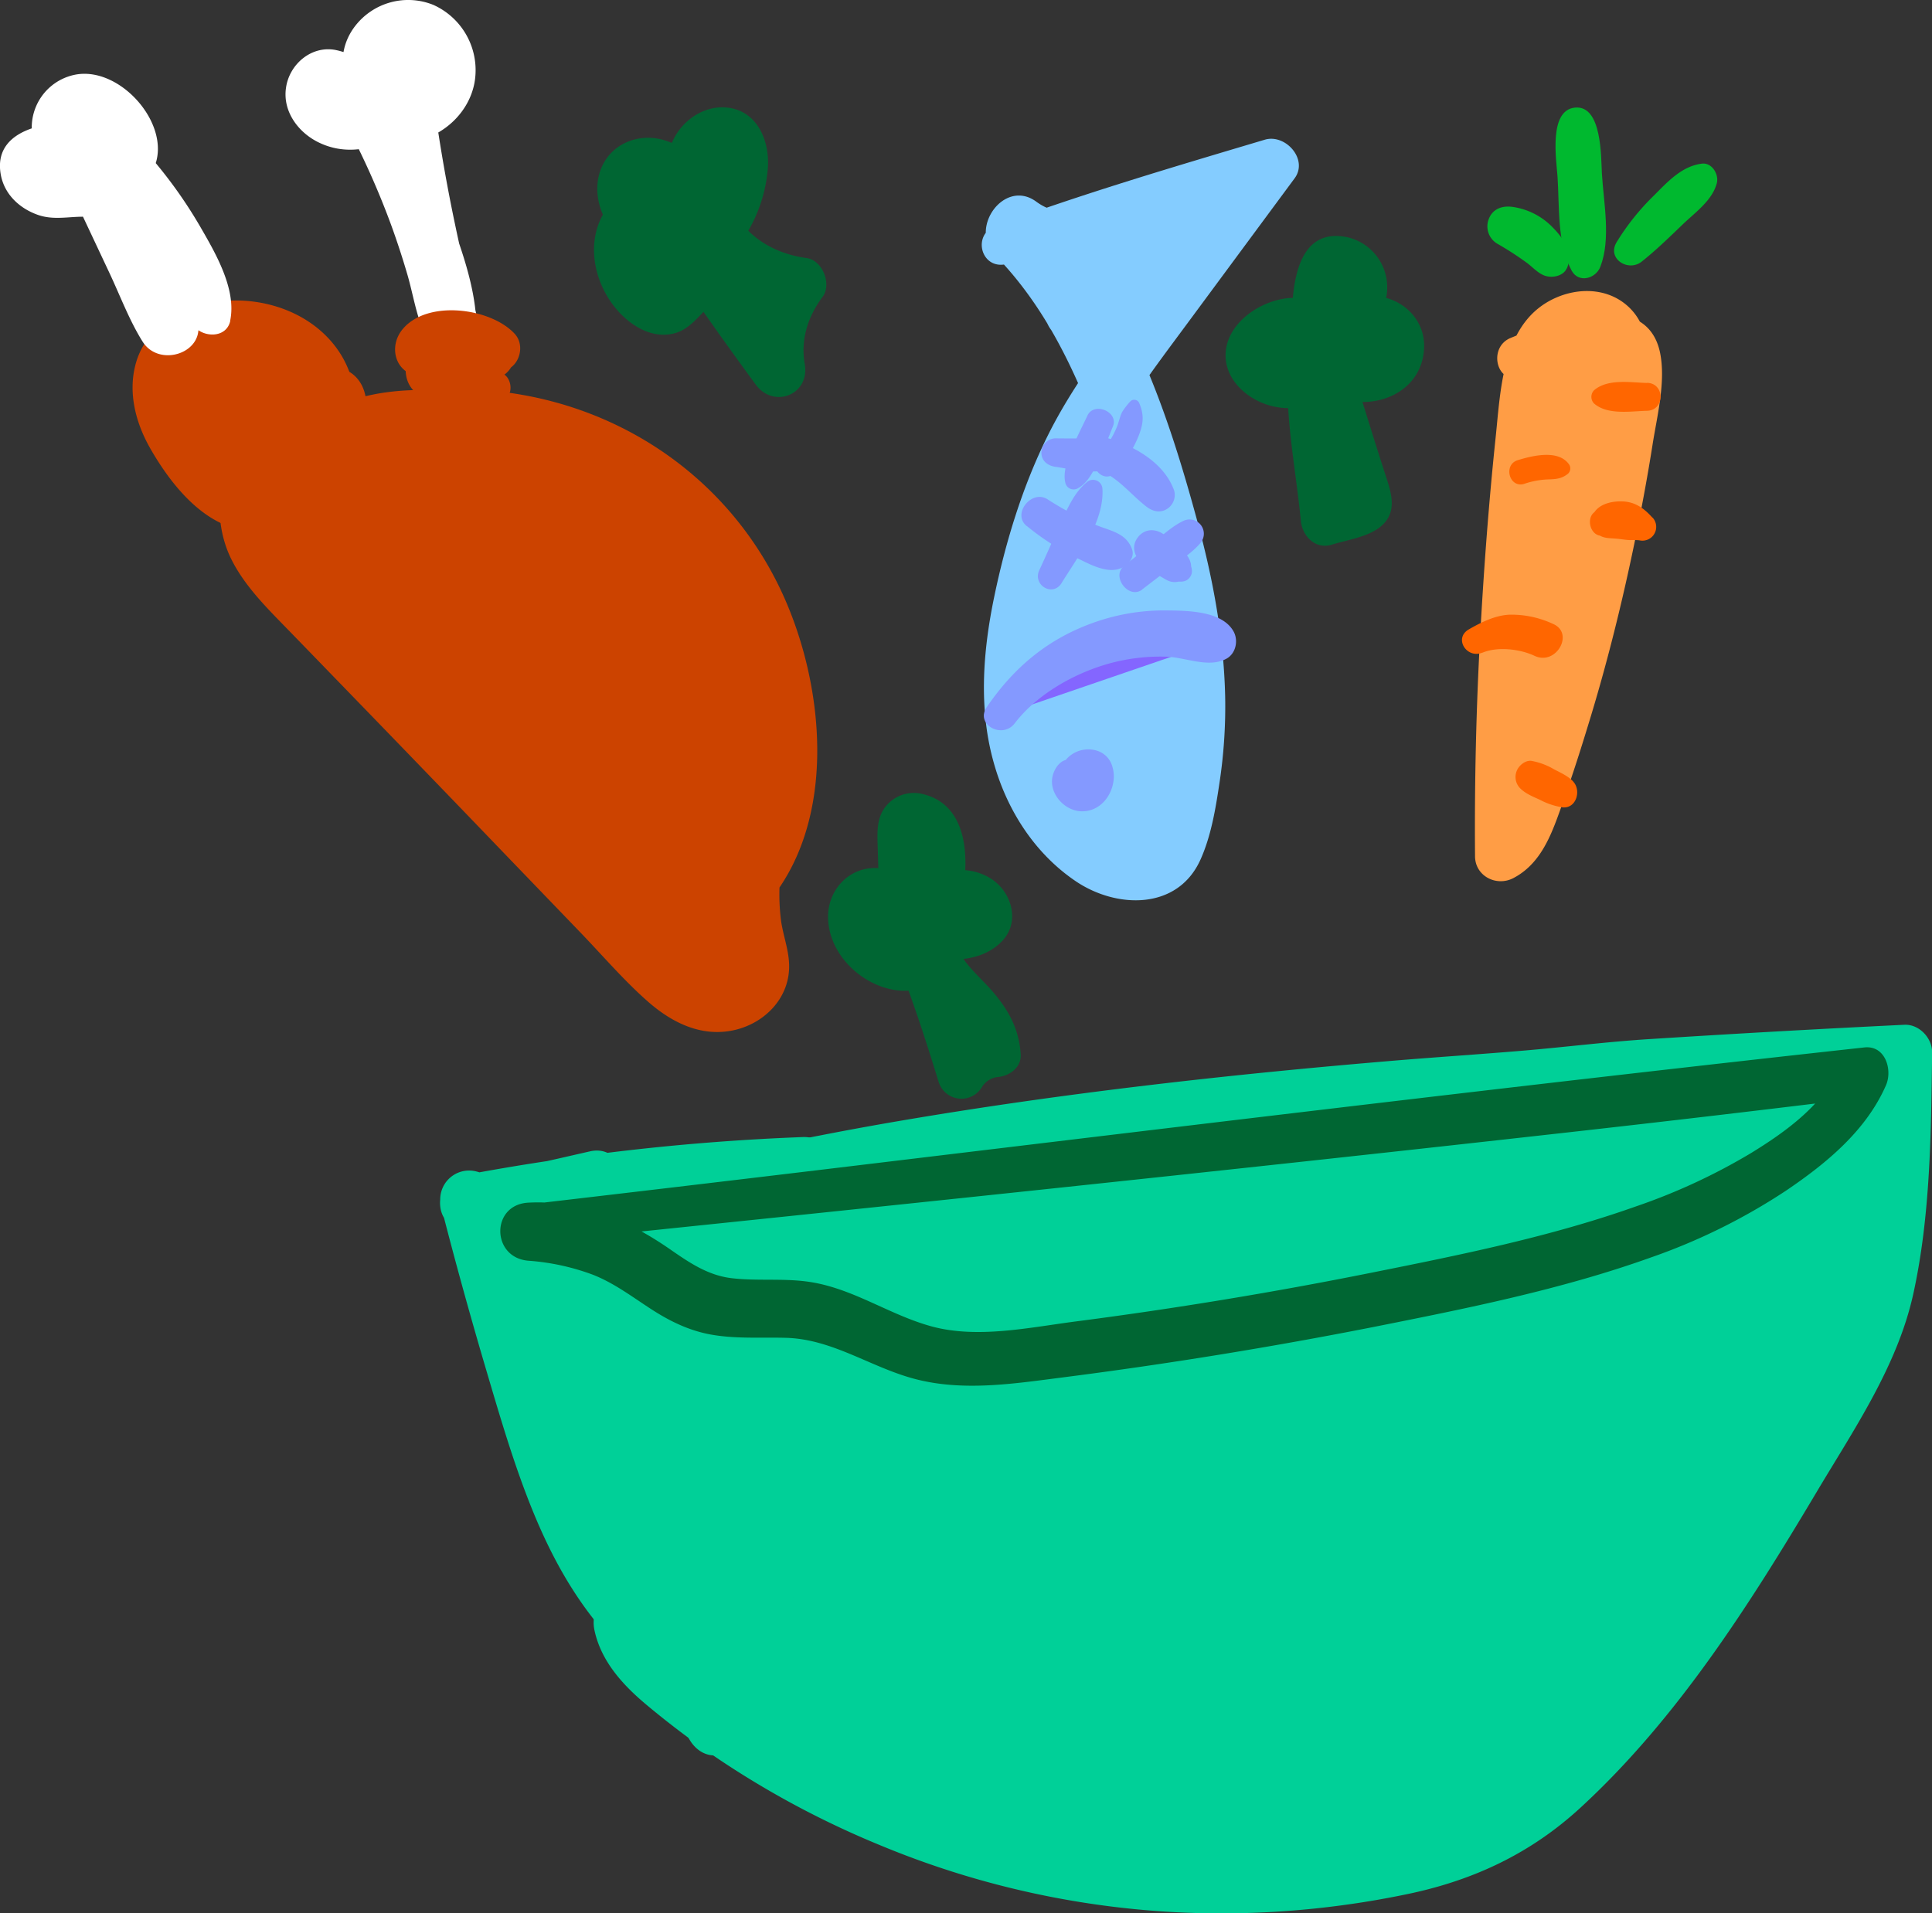 <svg xmlns="http://www.w3.org/2000/svg" viewBox="0 0 583.15 577.66"><rect x="0" y="0" width="583.15" height="577.66" fill="#333333" stroke="none"/><defs><style>.cls-1{fill:#00d098;}.cls-2{fill:#ff9d45;}.cls-3{fill:#00b92f;}.cls-4{fill:#f60;}.cls-5{fill:#cc4300;}.cls-6{fill:#fcf;}.cls-7{fill:#fff;}.cls-8{fill:#84ccff;}.cls-9{fill:#8466ff;}.cls-10{fill:#8499ff;}.cls-11{fill:#063;}</style></defs><g id="Layer_2" data-name="Layer 2"><path class="cls-1" d="M827.67,514.64c126.58-29.33,257.11-36.37,386.87-43.31q-.15,21.75-1.67,43.45c-.9,12.85-2.19,25.83-6.47,38-3.34,9.48-8.42,18.23-13.47,26.91-21.35,36.64-43.13,73.52-72.28,104.32-8.58,9.06-17.91,17.66-28.94,23.5-10,5.32-21.17,8.2-32.33,10.31C983.3,732.21,901.24,711,841.72,661.42c-5.91-4.92-12-10.7-13.22-18.28" transform="translate(-639.79 -153.53)"/><path class="cls-1" d="M829,519.39c49.28-10.62,99.41-18,149.5-23.48q37.57-4.12,75.26-7.19,18.87-1.52,37.75-2.78c12.59-.83,25.19-.69,37.78-1.45,28.42-1.71,56.86-3.1,85.28-4.76l-8.4-8.4c-.07,20-.1,40.69-3.06,60.55a93,93,0,0,1-7.8,26.58c-4,8.28-8.8,16.15-13.43,24.08-18.77,32.07-38.17,64.18-63.31,91.75-12,13.14-25,25.09-42.23,30.69-16.18,5.26-33.56,7.37-50.51,8.12-33.17,1.47-66.82-3.84-98.22-14.53a255,255,0,0,1-50.19-23.5,245.34,245.34,0,0,1-22.57-15.4c-6.45-5-15.23-10.64-17-19.1-2.57-12.15-21.21-7-18.63,5.14,2,9.39,8.57,16.55,15.72,22.53a268.4,268.4,0,0,0,21.93,16.5,274.43,274.43,0,0,0,48.31,25.77,268.33,268.33,0,0,0,105.36,20.68,275.76,275.76,0,0,0,54.65-5.94c19.66-4.18,36.72-12.25,51.57-25.89,29.28-26.91,51.23-61.56,71.42-95.48,11.19-18.8,24.28-37.9,29.08-59.56,5.23-23.63,5.4-48.89,5.72-73,.06-4.38-3.9-8.62-8.4-8.4q-38.3,1.86-76.55,4.3c-12.66.78-25.17,2.37-37.79,3.45-12.9,1.1-25.83,1.94-38.73,3-50.5,4.21-100.92,9.84-150.88,18.39-28.33,4.85-56.34,10.93-84.23,17.8-6.18,1.53-3.55,10.83,2.61,9.5Z" transform="translate(-639.79 -153.53)"/><path class="cls-1" d="M842.71,507.56c-.24-.65,1.19-.48,1.07.2s-.95.93-1.63,1q-24,4.08-48.25,6.63l5.69,45.31c1,8.17,2.07,16.42,4.88,24.16,3.28,9,8.84,17,14.34,24.93q15.06,21.58,30.11,43.19a67.94,67.94,0,0,1-26.45-43.85l3.07,2.17" transform="translate(-639.79 -153.53)"/><path class="cls-1" d="M844,509.83l.29-.23h-2.84l.46.31-1.52-2.65,0,.5,1.65-2.87c-.5.22-3.71-.52-4.76-.5-1.92,0-3.86.35-5.77.52-4.19.38-8.36.92-12.53,1.4-8.37,1-16.76,1.73-25.15,2.56-3.19.32-7,2.76-6.55,6.56q2.4,20.19,4.8,40.38c1.47,12.26,2.62,24.53,7.6,36,4.92,11.28,12.58,21.21,19.52,31.29q11.63,16.84,23.23,33.7l10.17-10.18a58.06,58.06,0,0,1-15-17.44,56.64,56.64,0,0,1-4.57-10.1c-1.31-3.87-1.63-8.19-3.2-11.91l-7.38,9.68,1.54,0c4,.1,7.92-4.35,6.37-8.36l-.53-1.36c-3.11-8-14.38-6.88-15,2-.69,9.29,5.2,20.71,10,28.37a80.66,80.66,0,0,0,20.37,21.9c5.91,4.43,14.34-4.27,10.17-10.18l-21.93-31.08c-6.92-9.81-14.6-19.47-20-30.23-5.17-10.26-6.25-21.89-7.72-33.12q-2.59-19.71-5.21-39.4L793.9,522c10.24-1.16,20.43-2.7,30.59-4.4,5.74-1,20.9-1.7,22.49-8.94a3.67,3.67,0,0,0-4.82-4.18,2.89,2.89,0,0,0-2.06,2.71v.39c-.05,1.81,2.34,3.51,3.95,2.27Z" transform="translate(-639.79 -153.53)"/><path class="cls-1" d="M956.46,509.91c-3.47-5.27-11-5.37-17.33-4.89L795.27,516,820,508.84l-16.67,3.63,78.76-7.57a661.73,661.73,0,0,0-101.19,11.79A322.53,322.53,0,0,1,814,604.77c-19.62-23-11.42-59.88-27.84-85.27-1.19-1.85-2.77-3.77-5-4q8.53,33.24,18.75,66c6.08,19.49,12.84,39.3,25.57,55.25,10.12,12.68,24,22.93,30,38" transform="translate(-639.79 -153.53)"/><path class="cls-1" d="M960.19,507.74c-6.21-10.94-20.31-9-30.91-8.62-14.79.51-29.57,1.39-44.34,2.33q-44.85,2.87-89.67,6.4l2.16,16q12.36-3.61,24.71-7.3c9.89-2.95,5.79-17.69-4.25-15.42-5.54,1.25-11.08,2.55-16.64,3.75-8.54,1.84-6.83,16.31,2.1,15.47L882.11,513c10.19-1,10.57-16.58,0-16.18a694,694,0,0,0-103.44,11.73c-5.55,1.06-7.46,8-5,12.41a324.45,324.45,0,0,1,32.13,86.1l14.32-8.34c-10.37-12.57-11.63-30.54-14.17-46-1.34-8.12-2.87-16.28-5.74-24-3-8.16-7.34-19.16-16.66-21.52a8.72,8.72,0,0,0-10.61,10.62Q779.13,542,786.21,566c4.34,14.66,8.59,29.47,14.37,43.64,5.47,13.44,12.27,25.93,21.85,36.91,8.43,9.69,19.59,18.41,24.66,30.55,1.81,4.35,5.77,7.45,10.72,6.09,4.1-1.12,7.92-6.35,6.09-10.72-5.46-13.07-14.78-22.79-24.37-33A111.51,111.51,0,0,1,817.31,605c-5.72-13.84-9.87-28.36-14.14-42.69q-7.27-24.42-13.63-49.12l-10.62,10.61c-.49-.12-.5-.67-.18,0a28.08,28.08,0,0,0,1.49,2.45,51.69,51.69,0,0,1,2.58,5.09,73.34,73.34,0,0,1,3.49,10.85c2,7.83,3.13,15.84,4.43,23.8,2.64,16.24,6.53,31.85,17.23,44.79,5.85,7.07,16-.69,14.33-8.34a332.65,332.65,0,0,0-34.08-90.07l-5.05,12.41a654.45,654.45,0,0,1,99-11.84V496.81l-78.76,7.79,2.09,15.47c5.56-1.22,11.14-2.35,16.7-3.52l-4.25-15.42q-12.4,3.48-24.79,7c-8.54,2.45-7.27,16.69,2.17,16q41.4-3,82.77-6.67c13.47-1.2,26.94-2.42,40.4-3.8,6.91-.71,13.79-1.66,20.69-2.4,4.51-.49,10.72-1.84,14.28,1.69s9.21-.94,6.78-5.22Z" transform="translate(-639.79 -153.53)"/></g><g id="Layer_3" data-name="Layer 3"><path class="cls-2" d="M1097.39,261.39a91.61,91.61,0,0,1,26.78-6.41c2.14-.18,4.42-.26,6.31.76,4.23,2.26,4.21,8.24,3.55,13A658.17,658.17,0,0,1,1102.53,398c-2,5.54-4.49,11.59-9.84,14A1072.54,1072.54,0,0,1,1100,275.67c.89-7.53,2.06-15.52,7-21.25s15.06-7.61,19.86-1.76c3.65,4.45,2.75,11,1.5,16.58a330.9,330.9,0,0,1-14.21,47.14,194.74,194.74,0,0,0,.82-55.5c-15,21.36-6.49,50.71-11,76.41q2.44-31.2,6.8-62.21l-13.25,99.23,20.08-85.67-6.65,57.68c-.28,2.36-3.46,5.17-4.11,2.88" transform="translate(-639.79 -153.53)"/><path class="cls-2" d="M1099,267.22a84.39,84.39,0,0,1,23.34-5.44c.64,0,4.21-.61,4.85-.08.08.07,0,1.32.12,1.6.76,2.82-.79,7.38-1.25,10.1-2.74,15.94-5.65,31.84-9.29,47.6-3.57,15.47-7.76,30.77-12.31,46q-3.54,11.85-7.53,23.57c-1.71,5-3,12.16-8.12,14.82l11.56,6.64a1031.62,1031.62,0,0,1,6.07-125.51c.87-7.84.87-17.36,4.72-24.47,1.72-3.18,9.46-8.78,10.5-2.26.57,3.54-.91,7.71-1.72,11.08q-1.79,7.37-3.89,14.65c-2.81,9.7-6.2,19.22-8.93,28.94l14.1,3.89a240,240,0,0,0,.67-57.44c-.7-6.91-8.76-9.23-12.85-3.48-16.33,23-8,52-12.18,77.93l14.47,2c.17-5.26-.47-10.32,0-15.59q.62-7.31,1.34-14.6c1-10.18,2-20.37,3.73-30.48l-11.22-3.09c-5.27,32.91-9.86,65.9-14.42,98.91-.53,3.79.92,7.5,4.91,8.65,3.48,1,7.87-1.21,8.65-4.91,6.06-28.71,13-57.2,19.82-85.75l-13.27-1.79-3.53,29.8-1.7,14.42-.91,7.69-.46,3.85a11.1,11.1,0,0,1,4.85-1.2l4.15,3.18-.42-.68c-4.67-7.6-16.67-.64-12,7,3.43,5.58,10.13,5.2,14.18.52,4.23-4.88,3.57-13.34,4.25-19.4l5.09-45.18c.85-7.59-11.57-9.13-13.27-1.8-6.61,28.58-13,57.2-20.35,85.6l13.81,1.87c4.26-33.05,8.48-66.09,12-99.23.8-7.45-10.8-7.36-11.63,0-1.17,10.37-2.67,20.69-3.9,31.05-.62,5.19-1.2,10.37-1.73,15.57s-2.06,10.32-2.72,15.59c-1,8.17,13.07,10.13,14.47,2,2.25-13.1,1.78-26.19,1.84-39.41,0-12.46,1.16-24.75,8-35.48l-12.59-1.65c2.55,17.26,1.64,34.58-1.23,51.72-.61,3.64.65,7.12,4.23,8.63,3.14,1.32,7.53.29,9.14-3A186.09,186.09,0,0,0,1136.74,267c1.15-7.78.27-16.14-6.14-21.49-6-5-14.33-5.12-21.21-2.08-16.1,7.12-16.57,27.05-18.15,42.08-2.07,19.69-3.55,39.44-4.64,59.2q-1.86,33.62-1.59,67.3c0,6,6.43,9.3,11.56,6.63,7.34-3.82,10.71-11.16,13.42-18.58,3.27-8.93,6.23-18,9-27.09,5.82-18.79,10.55-37.93,14.49-57.19,1.92-9.33,3.65-18.7,5.13-28.11,1.36-8.62,4-18.85,2.27-27.56-4.13-20.3-32.72-9.67-45.15-4.54-7,2.9-4.17,14.44,3.22,11.66Z" transform="translate(-639.79 -153.53)"/><path class="cls-3" d="M1118.26,232.84l-2.77-44.29" transform="translate(-639.79 -153.53)"/><path class="cls-3" d="M1122.82,234.1c3.28-8.44,1-19.36.48-28.22-.28-4.94.06-20.69-8.15-19.86-8,.81-5.58,15.83-5.24,20.83.61,9.1-.18,20.19,4.26,28.38,2.11,3.9,7.28,2.42,8.65-1.13Z" transform="translate(-639.79 -153.53)"/><path class="cls-3" d="M1131.91,229.1a209,209,0,0,1,21.55-21.47" transform="translate(-639.79 -153.53)"/><path class="cls-3" d="M1135.32,232.51c4.45-3.54,8.37-7.39,12.47-11.32,3.72-3.56,8.81-7.14,10.19-12.32.71-2.63-1.41-6.32-4.52-5.93-6,.75-10.28,5.43-14.38,9.55a72.39,72.39,0,0,0-11.34,14.17c-3,5,3.53,9.09,7.58,5.85Z" transform="translate(-639.79 -153.53)"/><path class="cls-3" d="M1109.58,233.84a27.29,27.29,0,0,0-15.71-12.28" transform="translate(-639.79 -153.53)"/><path class="cls-3" d="M1112.69,234.63c2.17-4.76-1-9.16-4.32-12.53a20.88,20.88,0,0,0-12-6.1c-3-.44-5.94.49-7.16,3.52a6.08,6.08,0,0,0,2.49,7.57,93.9,93.9,0,0,1,9.14,5.93c1.72,1.32,3.42,3.25,5.58,3.85s5.24-.07,6.23-2.24Z" transform="translate(-639.79 -153.53)"/><path class="cls-4" d="M1085.19,347.07a22.82,22.82,0,0,1,21.77.28" transform="translate(-639.79 -153.53)"/><path class="cls-4" d="M1087.25,350.59c4.5-1.92,11.35-1.13,15.72.94,6.51,3.09,12.11-6.8,5.62-9.62a29.7,29.7,0,0,0-13.15-2.8c-4.31.17-8.62,2.31-12.31,4.44-4.67,2.7-.57,9,4.12,7Z" transform="translate(-639.79 -153.53)"/><path class="cls-4" d="M1135.61,312.7a14.54,14.54,0,0,0-12.54-1.21" transform="translate(-639.79 -153.53)"/><path class="cls-4" d="M1138.53,309.79c-2.46-2.77-5.17-4.74-9-4.88-3.65-.14-8.16,1-9.23,4.89l1.16-2-.54.45c-2.3,1.9-1.18,6.57,1.85,7l.7.11-2-1.17c1.75,2.08,4.14,1.74,6.54,2,1.31.14,2.61.37,3.93.41a17.47,17.47,0,0,1,2.63.05,4.16,4.16,0,0,0,4-6.89Z" transform="translate(-639.79 -153.53)"/><path class="cls-4" d="M1098.92,296a27.31,27.31,0,0,1,12.69-1.07" transform="translate(-639.79 -153.53)"/><path class="cls-4" d="M1099.9,299.59a25.23,25.23,0,0,1,7.14-1.32c2.35-.06,4.24-.2,6.1-1.79a2.18,2.18,0,0,0,.33-2.62c-3.15-4.72-11-2.79-15.54-1.41s-2.57,8.62,2,7.14Z" transform="translate(-639.79 -153.53)"/><path class="cls-4" d="M1136.94,273.37H1123" transform="translate(-639.79 -153.53)"/><path class="cls-4" d="M1136.94,269.15c-5-.13-11.88-1.35-16,2.2a2.87,2.87,0,0,0,0,4c4.07,3.54,11,2.33,16,2.2,5.42-.15,5.43-8.3,0-8.44Z" transform="translate(-639.79 -153.53)"/><path class="cls-4" d="M1111.45,392.71l-10.16-5" transform="translate(-639.79 -153.53)"/><path class="cls-4" d="M1114.66,389.49c-1.52-1.64-3.76-2.64-5.73-3.66a20.65,20.65,0,0,0-6.92-2.59c-1.83-.23-3.77,1.41-4.4,3a4.84,4.84,0,0,0,1,5.26c1.62,1.64,3.85,2.52,5.93,3.47a21.68,21.68,0,0,0,6.91,2.31c4.16.4,5.67-5.11,3.21-7.76Z" transform="translate(-639.79 -153.53)"/></g><g id="Layer_4" data-name="Layer 4"><path class="cls-5" d="M861.34,425.24c9.13-8.24,13.65-20.52,15.53-32.68,5.44-35.27-10.35-73-39.28-93.87s-69.71-24-101.47-7.71c8.8-8.62,22.25-10.28,34.56-9.81,24.7.93,49.49,8.84,68.59,24.52s32,39.5,32.06,64.21c.09,23-10.36,46-4.81,68.33.7,2.82,1.66,5.71,1.16,8.58-1.1,6.2-8.87,9.26-15,7.66s-10.78-6.34-15.14-10.89L730.83,332.24c-6-6.23-12.19-12.9-14.05-21.32S719.42,292,728,290.74" transform="translate(-639.79 -153.53)"/><path class="cls-5" d="M867,430.88c26.69-24.77,22.49-70.42,7.94-100.29-16.06-33-47.7-54.53-83.91-58.79a107,107,0,0,0-59.8,10.77l11.8,15.3c9.6-8.81,25.61-7.53,37.55-6A107.52,107.52,0,0,1,820,304.62c23.4,13.23,41.13,37.73,41.24,65.28.06,16.47-5.24,32.41-6.34,48.8-.54,8-.28,17.18,2.4,24.81.87,2.47-.38.57.87.37s-1.15.51-.6.46c-2.17.2-2.8.3-5.32-1.29-6-3.77-10.72-10.29-15.56-15.36l-18.43-19.31-36.87-38.62c-13.66-14.31-27.18-28.74-40.82-43.07-4.91-5.16-11.43-10.63-13.21-17.85a10.79,10.79,0,0,1,.08-4.73c1-2.75,1.54-2.72,3.35-3.11,5.62-1.18,8.88-7.79,7.43-13.09-1.61-5.86-7.44-8.57-13.09-7.43-19,3.83-23,26.88-15.51,41.89,4.16,8.37,11.21,15.19,17.65,21.82q11,11.34,22,22.7,22,22.71,43.93,45.54l21.94,22.79c6.64,6.9,13,14.35,20.2,20.68s16,10.75,25.78,8.69c9-1.9,16.51-9.13,16.85-18.65.17-4.83-1.61-9.26-2.37-14a61.69,61.69,0,0,1-.29-14.18c.68-9.42,2.85-18.65,4.26-28,2.83-18.73,2-36.48-5.51-54.07A101,101,0,0,0,841.75,295c-16-12.11-35.49-19.44-55.28-22.24-19.61-2.77-41.84-3.06-57.24,11.34-8.38,7.85,2.26,20.14,11.8,15.3,26.27-13.33,59.4-12.27,85,2.3,25,14.23,41.32,41.59,43.39,70.16,1.2,16.52-1.12,35.77-13.67,47.76-7.44,7.11,3.76,18.23,11.27,11.27Z" transform="translate(-639.79 -153.53)"/><path class="cls-5" d="M729.63,295.21c19.18-8.18,39.85-16.54,60.28-12.37,9.2,1.88,17.71,6.23,25.68,11.2,22.11,13.77,41.37,33.33,50.71,57.64S873.79,405.32,858,426c-2.81,3.67-6.27,7.21-10.76,8.34-8.16,2-15.81-4.37-21.68-10.4a616.18,616.18,0,0,1-84.11-108.5c-5.87-9.63-11.25-22.77-3.82-31.25" transform="translate(-639.79 -153.53)"/><path class="cls-5" d="M729.63,300.79c15-1.88,28.83-9.42,44-10.42s27.8,4.77,40.1,13c20.25,13.52,38.52,33,45.61,56.72a73.77,73.77,0,0,1,1.71,36.87,60.47,60.47,0,0,1-5.38,15.18c-2.06,3.94-6,12.25-11,13.17-4.62.85-9.7-5.14-12.52-8-5.5-5.58-10.82-11.37-16.06-17.2q-14.52-16.14-27.88-33.3C778,353.61,768.37,340,759.27,326c-4.37-6.72-9-13.46-12.59-20.62-1.7-3.35-5.25-10.82-2.39-14.46,3.16-4,3.92-9.47,0-13.39-3.3-3.3-10.18-4-13.39,0-11.18,14-5.19,30.49,3.26,44.29q13.71,22.38,29.37,43.49c10.52,14.23,21.59,28.07,33.25,41.39q8.94,10.21,18.32,20c5.47,5.73,11.13,11.68,18.46,15,18.17,8.14,32.09-7,39.37-22.17a86,86,0,0,0,7.91-45.73c-3.28-32-22.08-58.94-47.22-78.07-14.83-11.29-32-21.19-50.93-22.35-19.3-1.18-42,5.73-57,17.91-3.58,2.91-.76,10.11,3.94,9.53Z" transform="translate(-639.79 -153.53)"/><path class="cls-5" d="M731.62,289.59c4.06-.4,6.83-4.44,7.74-8.41,1.9-8.28-2.13-17.27-8.89-22.4s-15.81-6.68-24.21-5.4c-5.65.86-11.46,3.2-14.63,8s-3.07,11.17-1.11,16.56,5.54,10,9.06,14.57c3.79,4.87,8.1,10.08,14.16,11.22,5.06.95,10.31-1.28,14.17-4.69s6.59-7.89,9.25-12.3,5.17-10.94,1.21-14.4" transform="translate(-639.79 -153.53)"/><path class="cls-5" d="M731.62,292.68c3.18.3,5.76.69,8.52-1.27,3.25-2.31,5.21-6.05,6.22-9.84,1.95-7.36-.11-15.75-4.32-22-9.26-13.71-28.34-18.41-43.73-13.33-8.11,2.68-15.06,8.38-17.48,16.84-2.52,8.84-.12,18.08,4.33,25.86,8.5,14.86,22.8,30.82,41.47,22.73,9.12-4,15.42-12.45,20-21,4.39-8.28,7.3-23.14-4.9-26.35-4.72-1.24-10.18,1.55-11.37,6.46-.55,2.27-.25,3.83-.2,6.16.52,1.11.61,1.45.29,1a.55.55,0,0,0-.19-.21c-.51,2.18-2,4.18-3.19,6-2.19,3.5-5.56,9.48-10.24,10-4.24.46-7.89-5.59-10.15-8.35-3.44-4.2-7.87-9.23-8.18-14.92-.57-10.58,16.31-9.95,22.87-7.44a17.81,17.81,0,0,1,10.3,9.87,15.68,15.68,0,0,1,.94,7.81c-.21,1.29-1.45,5.63-2.51,6.19-2.93,1.56-1.27,5.5,1.56,5.76Z" transform="translate(-639.79 -153.53)"/><path class="cls-6" d="M703.52,248.79a131.22,131.22,0,0,0-27.65-45.34c3.89-2.47,2.74-8.54.15-12.36-2.88-4.22-8-7.84-12.83-6.23a7.56,7.56,0,0,0,3.58,14.63,26.63,26.63,0,0,0-16.11,1.87A3.76,3.76,0,0,0,649,202.6a3,3,0,0,0-.25,2.3c.91,4,5.69,5.85,9.8,5.85s8.31-1.11,12.3-.11l19.8,41.56" transform="translate(-639.79 -153.53)"/><path class="cls-7" d="M709.26,250.37c2-9.53-4.47-20.5-9.09-28.5A138.88,138.88,0,0,0,682,197.31V209.6c14.89-12-3.74-36.78-19.68-33.49a16.26,16.26,0,0,0,4.44,32.14c4.33-.28,8.07-3.11,8.6-7.59.47-3.94-1.92-8.89-6.27-9.62-10.18-1.69-31.68-.31-29.1,15,1,6,5.54,10.34,11.17,12.34,5.85,2.08,11.45-.18,17.24.88l-5.36-4.13,9.8,20.84c3.21,6.83,6,14.33,10,20.71,5.2,8.23,19.73,3.11,16.36-6.9-4.16-12.34-11.27-24.2-16.93-35.94-1.36-2.82-2.49-6.24-4.45-8.68-2.43-3-5.92-3.7-9.64-3.88-3-.15-5.87.41-8.82.48-.34,0-2.26-.15-2.28-.14-1.86,1,4.25-9.13.37,3.29l-2.28,3.91c1.34-1.33,7.12-1.27,9.24-.92l2.33-17.21c-2.06.14-.06-.22-.06,1.26s.1-.64,0,.61a.67.67,0,0,1-.83.4c-.85.06-.82.16.09.32.47,1,2.5,2.13,3.23,3.26,1.65,2.55-.21,1.35.56.73-3.75,3-2.92,9.13,0,12.29a130.3,130.3,0,0,1,15.84,20.81c2.32,3.8,4.42,7.73,6.54,11.64s3.72,8.18,7.2,10.95c3.2,2.54,9,2.21,10-2.63Z" transform="translate(-639.79 -153.53)"/><path class="cls-7" d="M779.56,258.22a505.89,505.89,0,0,1-16.43-69.89,14.78,14.78,0,0,0,11.78-12.08c.79-6-3.08-12.31-8.86-14s-12.66,2-14.2,7.78c-1.42,5.33,1.36,10.77,4,15.58l-13.5-7.52a8,8,0,0,0-3.37-1.25c-2.74-.13-4.91,2.85-4.63,5.57s2.37,5,4.77,6.3a14,14,0,0,0,13.43-.12,231.22,231.22,0,0,1,22.65,61.83" transform="translate(-639.79 -153.53)"/><path class="cls-7" d="M784.75,256.78c-.66-3.14-.66-6.28-1.42-9.41-.67-2.75-1.43-5.49-2.12-8.24q-2.16-8.72-4-17.52Q773.49,204,771,186.16l-5.69,10c8.71-1.89,16.08-8.82,17.71-17.71a21.6,21.6,0,0,0-12.42-23.44,20.23,20.23,0,0,0-23.7,6.49c-6.76,8.92-3.14,19.52,1.71,28.36l11.55-11.56c-5.84-3.26-12.28-8.25-18.89-9.64-7.39-1.55-14.19,4.24-15.16,11.43-1,6.93,3.5,13.18,9.49,16.25,6.93,3.55,14.46,2.9,21.32-.38l-11.7-3.07a243.41,243.41,0,0,1,12.79,29q2.65,7.33,4.83,14.83c1.51,5.27,2.4,10.82,4.41,15.91,1.51,3.84,4.74,6.6,9.1,5.95,3.89-.59,7.39-4,7.19-8.15-.54-11.44-5.07-23.38-9-34.05A232.91,232.91,0,0,0,760,184.3c-2.31-4.23-7.66-5.11-11.69-3.07-1.62.82-2.7.46-4.41.33a6.65,6.65,0,0,1-1.15-.64s-1,3.54-.57,3.37l-4.27,1.16c1-.11,4.18,2.15,5.3,2.78l8.45,4.7c7.44,4.13,15.64-4.13,11.55-11.56-1-1.87-6.49-13.58.89-10.87,6.1,2.25.56,9-3.11,10-4.52,1.19-6.5,5.73-5.7,10q3.29,17.64,7.75,35,2.15,8.23,4.55,16.39c.9,3,1.78,6.06,2.77,9.05s2.79,5.69,4,8.69c2.59,6.29,11.87,4.09,10.39-2.87Z" transform="translate(-639.79 -153.53)"/><path class="cls-5" d="M789.64,270.3a39.59,39.59,0,0,1-15.92-1,7.15,7.15,0,0,1-3.88-2.09c-2.3-2.88.82-7.45,4.47-7.9s7.08,1.67,10.15,3.7c-2.7,3.47-8.9,3.15-11.24-.57,2.83-4.48,10.26-4.92,13.6-.81,1.86-.26,2.07-3.22.61-4.41s-3.55-1.07-5.4-.79A55.1,55.1,0,0,0,769.3,260c-.95.39-2.08.8-2.93.24-1.81-1.18.36-3.87,2.41-4.56a24.72,24.72,0,0,1,21.78,3.17" transform="translate(-639.79 -153.53)"/><path class="cls-5" d="M789.64,265.94a23.39,23.39,0,0,1-7.52-.41c-.58-.12-6.83-1.83-6.86-1.79,1.08-1.58.52,2.87.26,2.52.66.9,4.24,2.18,5.36,2.89L779.44,258c-.88.95-.82.08-1.27-.49l1.1,8.48c.29-.4,1.87-.27,2.65.55,2.34,2.44,5.55,2.28,8.39,1.08,7.41-3.14,5.84-13.87-.59-17-3.57-1.74-7.4-1.22-11.16-.52a54.74,54.74,0,0,0-6.42,1.6c-1,.33-2.1.69-3.13,1.08q-3.88.93,1.61,1.93l2,4.84c-1.42,1.33-1.61,2.11-.55,2.36a10.89,10.89,0,0,1,2.66-.45,16.87,16.87,0,0,1,4.2.13c3.49.55,6.61,2.34,9.91,3.51,6.42,2.27,10.4-6.39,6.29-10.81-7.3-7.87-26.43-10.35-33.84-1.34-4.26,5.16-2.33,13,4.69,14.14,3.31.53,6-.89,9-1.89,1.58-.51,3.17-.95,4.79-1.32.81-.19,1.62-.36,2.43-.5,3.5-.14,4.41-2.93,2.76-8.39l6.73,1.78c-7.19-7.57-18.56-5.65-24.53,2.17a6.72,6.72,0,0,0,0,7.06c5.44,7.21,15.69,9,22.31,2.07a7.21,7.21,0,0,0-1.44-11.17c-4.83-3.2-10.8-5.8-16.66-4-4.88,1.48-8.93,6.32-9.14,11.47-.57,14,20,11.38,28.54,10.19,4.82-.68,3.74-9-1.15-8.57Z" transform="translate(-639.79 -153.53)"/></g><g id="Layer_6" data-name="Layer 6"><path class="cls-8" d="M941.9,227.45l81.76-24.12-35.31,47.45c-9.3,12.49-18.65,25.07-25.45,39.06a183.55,183.55,0,0,0-11.55,32.25c-4.37,16-7.6,32.75-5.53,49.25S956,404.24,970,413.09c6.67,4.19,16.3,6.14,21.8.51,2.32-2.37,3.42-5.66,4.3-8.86C1006,369,997.4,331,986,295.7c-8.5-26.32-19.08-53-38.67-72.49a20.94,20.94,0,0,0,24.9-.11l-7.75,24.63a40.59,40.59,0,0,0,15.86-22l-5.9,16.95a24.86,24.86,0,0,0,14.18-18.38,152.71,152.71,0,0,0-10,32.58" transform="translate(-639.79 -153.53)"/><path class="cls-8" d="M943.49,233.24c27.78-6.23,55-14.28,82.28-22.25l-9-11.66-33.11,44.19c-9.92,13.25-20.12,26.48-27.53,41.35-7.67,15.38-12.81,32.22-16.28,49-3.4,16.43-4.72,33.77-.06,50.1,4,14.22,12.33,27.23,24.67,35.59s30.77,8.81,37.66-6.46c3.24-7.18,4.59-15.43,5.75-23.18a154,154,0,0,0,1.72-26.1c-.39-17.67-3.59-35.07-8.18-52.1-9.22-34.18-21.32-70.13-46.83-95.78l-12.44,16.12c10.23,7,25,6.89,35-.63l-14.21-10.92c-2.4,8.26-4.93,16.48-7.47,24.7-2.28,7.37,7,15.49,13.79,10.6a52.43,52.43,0,0,0,20-27.62c3.51-11.48-14-16.1-17.85-4.92l-5.81,17c-2.8,8.16,6.83,13.59,13.47,10.35a33.37,33.37,0,0,0,18.4-26.3c.52-4.31-3.77-8.23-7.67-8.69a8.92,8.92,0,0,0-9.71,6.34c-4,11.94-6.91,23.19-4.45,35.75.54,2.78,4.3,2.81,5.65.74,6.14-9.42,9.77-19.76,15-29.67L980.11,222c-1.64,6-4.55,10.09-10.28,12.82l13.47,10.35,6-16.93-17.85-4.92a31.43,31.43,0,0,1-11.67,16.33l13.8,10.6c2.62-8.2,5.25-16.39,8-24.55,2.63-7.75-7.33-15.66-14.21-10.92-5,3.46-10,3.17-14.84-.4-9.61-7-20.37,8-12.44,16.12,18.73,19.1,28.51,44.71,36.63,69.71,9.15,28.21,17.06,58.46,13.95,88.35a79.25,79.25,0,0,1-1.83,10.37c-.6,2.47-1,6.09-2.65,8.17-2.79,3.53-8.89.53-11.88-1.3-9.78-6-15.78-16.9-18.64-27.73-3.66-13.92-2.09-28.65,1-42.52,3.23-14.69,7.47-29.62,14.21-43.11,7.28-14.59,17.21-27.63,26.87-40.69l32.8-44.38c4.22-5.7-2.74-13.52-9-11.66-27.31,8.15-54.52,16.15-81.25,26-7.18,2.64-4.44,13.28,3.19,11.57Z" transform="translate(-639.79 -153.53)"/><path class="cls-8" d="M964,310.14l1.13-8.48q-1.7,13.36-3.4,26.72c-1.4,11-1.87,24.3,7.12,30.79" transform="translate(-639.79 -153.53)"/><path class="cls-8" d="M969.33,311.61a43.09,43.09,0,0,1,1.92-8.26L959,300c-2.21,12.65-5,25.8-5.14,38.68-.11,7.88,2.41,26.28,13.94,24.94,2.91-.34,5.1-2.13,5.23-5.23.18-4.14-2.81-7.15-3.91-10.95a37.27,37.27,0,0,1-1-12.23c.55-11.19,2.46-22.34,3.35-33.52.66-8.21-13.49-8.12-12.68,0a43.72,43.72,0,0,1-.32,8.48c-.59,6.15,9.81,7.62,10.86,1.47Z" transform="translate(-639.79 -153.53)"/><path class="cls-9" d="M968.46,394.72c.7-.51-.55-1.74-1-1" transform="translate(-639.79 -153.53)"/><path class="cls-8" d="M971.87,400.55a9,9,0,0,0,1.51-1.18,5.19,5.19,0,0,0,1.47-2.29,9,9,0,0,0,.36-.88.09.09,0,0,0,0-.05l.25-1.81a9.83,9.83,0,0,0-.25-2,6.69,6.69,0,0,0-.82-2,7.7,7.7,0,0,0-2.71-2.73,5.06,5.06,0,0,0-2.56-.82,5.15,5.15,0,0,0-2.75.12A5.29,5.29,0,0,0,964,388.2a5.17,5.17,0,0,0-1.77,1.94l-.7,1.64a7.1,7.1,0,0,0,0,3.66l.7,1.64a6.8,6.8,0,0,0,2.47,2.47l.18.13-1.39-1.07a.77.77,0,0,1,.18.18l-1.07-1.38a.54.54,0,0,1,.11.18l-.68-1.63a.75.75,0,0,1,0,.16l-.24-1.81v.13l.24-1.81a.5.5,0,0,1,0,.13l.68-1.62,0,.09,1.06-1.37-.08.08a5.09,5.09,0,0,0-1.4,2.18,5.15,5.15,0,0,0-.58,2.6l.24,1.79a5.06,5.06,0,0,0,1.21,2.3,3.42,3.42,0,0,0,1.21,1.21,5.16,5.16,0,0,0,2.3,1.21l1.79.24a6.79,6.79,0,0,0,3.41-.92Z" transform="translate(-639.79 -153.53)"/><path class="cls-9" d="M966.89,388.93c0-2.08-3.87-1.73-4.1.33s2,3.66,4.12,3.71a5.78,5.78,0,0,0,5.84-4.78c.3-2.74-2.37-5.53-5.08-5s-4,4.6-1.88,6.37,6.07-.82,5.06-3.39a2.93,2.93,0,1,0-3.33,3.94" transform="translate(-639.79 -153.53)"/><path class="cls-8" d="M972.37,388.93c.19-3.54-2.31-5.9-5.37-7l3.5,2.7c-3.22-5.67-11.51-3.56-13.75,1.75-2.39,5.65,1.71,11.57,7.29,13.1A12.92,12.92,0,0,0,977.88,394a11.66,11.66,0,0,0-1.76-14.67,10.9,10.9,0,0,0-15-.39A11.29,11.29,0,0,0,959,392.57c2.93,4.92,9.39,6,14.16,3.2,5.31-3.17,6.92-10.58,2.37-15.16-4.29-4.31-12.28-4.18-15.66,1.24-3.23,5.18-.89,13.8,5.86,14.72,3.36.46,6.49-.52,7.91-3.88,1.23-2.9.24-6.85-2.74-8.37-1-.56-.63-.13,1.15,1.31-.41-.63-.38-.48.08.45a4.42,4.42,0,0,1-3,5.14c-4.76,1.44-7.24-5.59-3.33-8-.68.39-.51.33.51-.17a4.46,4.46,0,0,1,3.47.53c.8.48,2.29,3.76,1.91,2.31a3.55,3.55,0,0,1,0,2.14c.22-.73.14-.56-.25.51-.73.84-.84,1-.32.45a3.87,3.87,0,0,1-3,1.24,2.93,2.93,0,0,1-1.52-.48c-.67-.61-.72-.64-.15-.1a3.14,3.14,0,0,1-.62-2.76c-.19.63-.2.69,0,.17a1.58,1.58,0,0,1,.56-.88c-.57.53-.52.51.12,0-.68.37-.64.36.14,0-.78.18-.71.18.2,0,1,.18,1,.16.27,0a3.37,3.37,0,0,1,2.35,3.21,4.77,4.77,0,0,1-2.2,4.08q-2.08.9.64-.26a7.62,7.62,0,0,0,2.53-2.58l-5.06,2.9a4.47,4.47,0,0,1-3.84-3c1.76,6.07,10.44,4.67,10.77-1.45Z" transform="translate(-639.79 -153.53)"/><path class="cls-9" d="M964,387.71c-1.8,1.73.61,5.19,3,4.61s3.46-3.78,2.47-6.06a2.47,2.47,0,1,0-.92,4.57" transform="translate(-639.79 -153.53)"/><path class="cls-10" d="M962,382.9l-.15,0c-2.06.29-3.46,2.32-4.1,4.1-1.95,5.43,3,11.32,8.43,11.47,5.66.16,9.56-4.88,9.8-10.18a10.14,10.14,0,0,0-.47-3.42,6.91,6.91,0,0,0-4.68-4.72,8.85,8.85,0,0,0-8.72,2.12,8.57,8.57,0,0,0-2.19,8.55c1,3.44,4.55,6.35,8.28,5.89a6.3,6.3,0,0,0,4.16-1.73,6.07,6.07,0,0,0,1.62-3.37,5.94,5.94,0,0,0-4.21-6.46,3.77,3.77,0,0,1,1.57.91c-.15-.17-.31-.32-.47-.47,1.1.52,1.21,2.71,1,3.66a3.81,3.81,0,0,1-2.71,2.8c.63-.16.37-.14-.79.08a3.89,3.89,0,0,1-2-.56l-2.84-3.69c0,.06.34.8.28.85s-.12-1.81-.12-.59.14-.57.12-.59a3.17,3.17,0,0,1-.12.44q-.21.69.36-.78c-.16.18-.68,1,0,.12.37-.46.41-.52.1-.19l.8-.6c-.82.54,1.42-.32.42-.14l1.09-.15c1.14.21,1.46.25,1,.13s1.42.83.61.25c.21.15,1.19,1.05.51.34-.48-.49.82,1.3.4.47s.35,1.48.18.5c0,.21.05,1.67.15.73a5.64,5.64,0,0,0-.78-3.08c-1.28-2.42-4-3.07-6.48-2.71Z" transform="translate(-639.79 -153.53)"/><path class="cls-9" d="M941.85,369.46c14.07-20,41.58-29.45,65-22.28" transform="translate(-639.79 -153.53)"/><path class="cls-10" d="M946.06,371.92c6.84-8.94,18.47-15.42,29.23-18.26a58.54,58.54,0,0,1,16.3-1.88c6,.14,12.84,3.53,18.31.66,2.94-1.54,3.76-5.58,2.19-8.34-3.55-6.21-14-6.21-20.5-6.28a63.07,63.07,0,0,0-21.17,3.5C956.36,346.19,946,354.79,937.64,367c-3.61,5.29,4.71,9.77,8.42,4.92Z" transform="translate(-639.79 -153.53)"/><path class="cls-9" d="M953.44,308.75a78.35,78.35,0,0,0,23.89,11.83" transform="translate(-639.79 -153.53)"/><path class="cls-10" d="M949.79,312.39a75.47,75.47,0,0,0,14.46,9.33c4.42,2.07,10.7,5.93,15.26,2.58,1.47-1.08,2.65-2.95,2-4.87-1.8-5.17-6.81-5.61-11.36-7.59A96.31,96.31,0,0,1,956,304.29c-4.82-3.13-10.9,4.46-6.25,8.1Z" transform="translate(-639.79 -153.53)"/><path class="cls-9" d="M956.84,327.61q7.06-12.92,12.9-26.44" transform="translate(-639.79 -153.53)"/><path class="cls-10" d="M960.2,329.57c4.95-8,12.92-18.51,12.35-28.4a2.85,2.85,0,0,0-4.8-2C964,302.31,962,307,960,311.36c-2.24,4.73-4.27,9.55-6.5,14.28-2.11,4.48,4,8.25,6.72,3.93Z" transform="translate(-639.79 -153.53)"/><path class="cls-9" d="M972.56,290.53A32.88,32.88,0,0,1,990,303.84" transform="translate(-639.79 -153.53)"/><path class="cls-10" d="M971.24,295.32c6.16,2.42,9.56,7.27,14.59,11.17,1.79,1.39,4,2,6.06.79a5,5,0,0,0,2.3-5.66c-3-8.43-12.15-13.55-20.31-15.89-6.28-1.8-8.46,7.3-2.64,9.59Z" transform="translate(-639.79 -153.53)"/><path class="cls-9" d="M973.75,293.73a30.25,30.25,0,0,0,8.39-17.87" transform="translate(-639.79 -153.53)"/><path class="cls-10" d="M976.31,296.28a35.42,35.42,0,0,0,6.86-10.43c1.68-4,2.17-6.83.39-10.82a1.65,1.65,0,0,0-2.58-.33,21.9,21.9,0,0,0-2.46,3.17c-.75,1.44-1,3.12-1.64,4.62a27.53,27.53,0,0,1-5.68,8.68c-3.19,3.38,1.93,8.51,5.11,5.11Z" transform="translate(-639.79 -153.53)"/><path class="cls-9" d="M958.43,290.16l15.2,1.17" transform="translate(-639.79 -153.53)"/><path class="cls-10" d="M958.43,294.47c4,.51,18.48,4.27,18.48-3.14,0-3.61-3.86-4.54-6.68-5-3.82-.63-7.93-.36-11.8-.47a4.36,4.36,0,0,0-4.31,4.31c0,2.57,2,4,4.31,4.31Z" transform="translate(-639.79 -153.53)"/><path class="cls-9" d="M971.6,281.18l-7.81,17.62" transform="translate(-639.79 -153.53)"/><path class="cls-10" d="M968,279.05c-1.62,3.44-3.43,6.85-4.8,10.4-1.21,3.13-2.67,6.68-1.81,10a2.56,2.56,0,0,0,3.72,1.51c3-1.58,4.73-5.2,6.16-8.14,1.67-3.41,3-7,4.44-10.55,1.83-4.38-5.68-7.57-7.71-3.25Z" transform="translate(-639.79 -153.53)"/><path class="cls-9" d="M987.52,319l9.16,7.21" transform="translate(-639.79 -153.53)"/><path class="cls-10" d="M984.75,323.73a42.56,42.56,0,0,0,7.18,4.9,5,5,0,0,0,5.91-.77l.06-.06-4,1.07c1.8.31,3.72.67,5-1s.44-3.43-.3-5.13V327l.06-.09c1.24-2,.59-4.25-.77-5.91a42.05,42.05,0,0,0-6.44-5.84c-2.53-2.06-6-2.25-8.18.55s-1.07,6.07,1.53,8.06Z" transform="translate(-639.79 -153.53)"/><path class="cls-9" d="M982.29,327.53l17.78-13.85" transform="translate(-639.79 -153.53)"/><path class="cls-10" d="M984.59,331.45l8.94-6.84c2.87-2.2,6.12-4.26,8.47-7a4.31,4.31,0,0,0-5.2-6.73c-3.27,1.59-6.06,4.24-8.9,6.48l-8.82,7c-4,3.17,1.41,10.29,5.51,7.14Z" transform="translate(-639.79 -153.53)"/></g><g id="Layer_7" data-name="Layer 7"><path class="cls-11" d="M1034.39,265.59q3.25,22.55,5.48,45.23l10.19-3.17c1-.32,2.21-.77,2.56-1.8a3.47,3.47,0,0,0-.22-2.21q-6.37-19.58-12.76-39.14a14.78,14.78,0,0,1-17.74,2c-2.41-1.51-4.49-4.22-3.87-7a7.81,7.81,0,0,1,3-4.07c2.68-2.2,6-3.88,9.48-3.77s7,2.44,7.69,5.85a136.88,136.88,0,0,1,.19-15.82c.22-3.11.93-6.78,3.78-8,3.11-1.37,6.81,1.43,7.51,4.75s-.76,6.72-2.53,9.61-3.93,5.64-4.88,8.9c2.54-2.07,5.18-4.19,8.32-5.12s7-.39,9,2.18c2.94,3.68.45,9.76-3.91,11.53s-9.49.14-13.22-2.74" transform="translate(-639.79 -153.53)"/><path class="cls-11" d="M1028.44,265.59c-.58,15,2.55,30.35,4,45.23.45,4.57,4.39,8.69,9.38,7.14,4.61-1.43,10.87-2.29,14.68-5.44,4.88-4,3.52-9.34,1.81-14.58-3.85-11.8-7.44-23.68-11.14-35.52-1.82-5.85-8.62-7.38-13.08-3.46a6.16,6.16,0,0,1-3.68,1.54c-1,.09-3.93-1.28-4.37-1.15s0,2.64.11,2.65c.38.05,2.18-1.51,2.81-1.77a3.85,3.85,0,0,1,1.51-.18c-.44,0-.2.22-.36-.28,2.71,8.72,16.71,7.5,16.4-2.22-.12-3.63-.14-7.25,0-10.88.06-1.46.61-3.51.29-4.94a4.05,4.05,0,0,1,.23-1.15q1.2-3.47-5.29.58l-.47-1a4.19,4.19,0,0,1-.47,1.58c-.67,1.15-1.29,2.33-2,3.47a47.56,47.56,0,0,0-4.86,9.5c-1.28,3.54.85,7.91,4,9.72,3.55,2.07,7.41,1.07,10.43-1.35,1.16-.93,4.13-1.93,4.79-2.93.93-1.38.49,3,0-.88.09.64-1.5-2.57-.67-2,.41.26-1.12.4-1.26.35-2.21-.74-4.34-1.79-6.49-2.68-8.18-3.44-13,8.32-8,13.78,10.41,11.43,32.45,6.42,32.9-10.39.21-7.51-5.24-13.6-12.43-15.09-8.21-1.7-14.89,2.81-20.94,7.71l14.38,8.38c2.4-6.78,7.93-11.32,7.85-19.13a15.48,15.48,0,0,0-11.59-14.94c-18.43-4.33-17.46,21.4-17,32.37l16.4-2.22a16.9,16.9,0,0,0-19.44-11.62c-7.42,1.31-15.57,7-16.95,14.72-1.55,8.7,5.85,15.61,13.66,17.59s15.87-.61,21.68-6l-13.08-3.45,7,20.43c1,3.09,2.12,6.18,3.16,9.28.88,2.63,3.18,6.83,3,9.56l1-3.74q3.7-2.55.16-1.07l-2.55.79-5.94,1.85,9.37,7.14c-1.52-15.4-2.19-32.08-7.14-46.81-2.12-6.34-11.42-5.27-11.69,1.58Z" transform="translate(-639.79 -153.53)"/><path class="cls-11" d="M916.65,440.47a346.22,346.22,0,0,1,13.27,37.8A13,13,0,0,1,941,471.8c0-12.79-16.93-19.1-20.62-31.35-1.71,3.11-5.63,4.55-9.15,4.07s-6.63-2.57-9.13-5.09c-4-4-6.18-11.82-1.28-14.73,3-1.75,7-.38,9.23,2.22s3.11,6.1,3.75,9.47q-.48-15.51-1-31a5.51,5.51,0,0,1,.46-2.94c1.78-3.07,6.56-.11,7.94,3.16,3.59,8.5,1.52,18.33-1.89,26.9.88-6.78,10-10.83,15.63-6.94,1.92,1.33,3.4,3.83,2.45,5.95a5.76,5.76,0,0,1-3.39,2.68,17.49,17.49,0,0,1-9.87.73" transform="translate(-639.79 -153.53)"/><path class="cls-11" d="M910.1,442.28c4.95,12.41,9.08,25.09,13,37.88a7.21,7.21,0,0,0,13,1.7,6.4,6.4,0,0,1,4.9-3.17c3.51-.32,7.15-2.91,6.88-6.89-.5-7.53-3.6-13.23-8.45-18.89-3.88-4.54-9.4-8.72-11.21-14.62-2.19-7.11-10.83-7.51-14.86-1.94-.2.27-2.82-.72-3.53-1.19-1.57-1-2-2.94-3.24-3.92.07.06-.17-.81-.32-.84a2.09,2.09,0,0,1-2,1.66q-1.34,0-.39.36c-.05.15,1.74,5.29,1.92,6.18,1.85,9.19,16.62,7.1,16.31-2.21l-.54-16.47-.26-7.76c-.07-2.27-.72-5.34-.06-7.53l-2.12,3.64-.11.07-4.16,1.12c-1.36.08-1.09-1-.45,1.57a20.38,20.38,0,0,1,.47,6.28c-.3,4.5-1.81,8.83-3.38,13l15.7,4.33c.21-1.16.23-1.75,1.35-2.39.4-.23.93-.16,1.3-.46,1.08-.9.54.91.46.43v-4.09q3-2,.86-1.22a7.25,7.25,0,0,1-2,.4,32,32,0,0,1-5-.16c-8.85-.53-10.3,12.88-2.06,15.19,6.91,1.94,15.58.51,20.48-5.05,5.13-5.8,2.45-14.58-3.68-18.48-10.19-6.49-24.85-.25-27.41,11.5-2.28,10.43,11.9,13.94,15.7,4.33,4.79-12.13,8.58-37.51-9.17-41.44a10.86,10.86,0,0,0-10.55,3.39c-3.18,3.56-2.9,8.16-2.77,12.63q.41,13.58.79,27.14l16.32-2.2c-1.66-8.4-6.08-16.5-15.15-18.28-9.5-1.86-17.33,5.77-16.93,15.13.76,18,26.67,30.7,37.67,13.51l-14.86-1.94c2.47,6.66,6.77,11.71,11.9,16.5,3.48,3.26,9.56,7.41,9.67,12.69l6.89-6.89a20.81,20.81,0,0,0-17.2,9.77l13,1.7A308.41,308.41,0,0,0,922.52,437c-3-7-15.28-1.93-12.42,5.24Z" transform="translate(-639.79 -153.53)"/><path class="cls-11" d="M847.69,229.52a52,52,0,0,1,7.09,8.41l20.1,27.61a33,33,0,0,1,6.3-26.4,36.16,36.16,0,0,1-25.85-15.45,36.49,36.49,0,0,0,7.72-20.63c.13-2.53-.12-5.33-1.91-7.12-3.77-3.76-10.78.85-11,6.16S853.54,212,857,216c-5.22-.12-9-4.78-12.88-8.25S833.59,202,830.27,206c-2.07,2.51-1.6,6.3-.18,9.23,1.52,3.12,4.23,5.9,7.66,6.46s7.35-1.87,7.53-5.34c-6.53-2.83-14.72,2-16.65,8.85s1.56,14.45,7.25,18.73c1.62,1.23,3.8,2.26,5.64,1.38,1.24-.6,1.94-1.89,2.79-3,2.16-2.77,5.54-4.39,7.7-7.16s2.25-7.8-1.08-8.93" transform="translate(-639.79 -153.53)"/><path class="cls-11" d="M841.94,232.88c8.38,12.41,17.08,24.68,25.95,36.75,5.46,7.43,16.45,3.05,14.8-6.24-1.31-7.33,1-14.37,5.38-20.22,2.86-3.79,0-11.06-4.77-11.72-8.33-1.14-15.89-4.93-20.77-12v8.41a44.54,44.54,0,0,0,9-23.25c.75-8.62-3.3-18.23-13.13-18.66-7.54-.34-14.6,5.52-16.46,12.69-2.32,9,3.48,17.07,9,23.49L857,207.32c-2.3-.24-5.06-4.32-6.7-5.74a25.83,25.83,0,0,0-11-6c-8.71-2-17.27,2.84-18.94,11.83-1.6,8.58,3.74,17.86,11.46,21.55,8.63,4.12,20.13-.42,22-10.25a9.2,9.2,0,0,0-6.22-10.95c-9.78-3.57-20.9,1.75-25.83,10.57-5.47,9.81-2.07,22.46,5.52,30.11,4.32,4.35,10.38,7.48,16.59,5.57,4.75-1.46,8.07-6.68,11.79-9.85,8.62-7.33,9.86-22.06-2.5-26.2-9.71-3.26-14.2,10.43-6.61,15.67,1.77,1.23-3.87-3.89-1.78-3.91a21.9,21.9,0,0,0-2.44,2.18c-1.16,1-2.39,1.84-3.46,2.92l-1,1.12q-2.79,3.08-.24,1h4.8c-6.6-1-7.31-14.75.42-12l-6.22-11,1.3-1c1.6.34,1.91.21.92-.37a18.32,18.32,0,0,1-1.26-2.44c.58.25-2.07,1.81-1.82,2.54.17.45,1.66.84,2.14,1.17,3,2.08,5.24,5.1,8.3,7.16A22.3,22.3,0,0,0,857,224.72c8.15.79,10.61-9.73,6.16-14.86-.24-.27-6.77-11.21-8.71-8.34-.36.53-.1,3.23-.22,4a28.77,28.77,0,0,1-1.13,4.66,32,32,0,0,1-5,9.28,8.08,8.08,0,0,0,0,8.41,46.08,46.08,0,0,0,33,19.22l-6.89-12c-7,9.54-9.16,21-7.22,32.57l14.8-6.23c-5-6.94-10.17-13.74-15.28-20.6-4.55-6.11-8.87-13.11-15.55-17.09-5.5-3.28-12.91,3.46-9.1,9.11Z" transform="translate(-639.79 -153.53)"/><path class="cls-11" d="M797.79,529c105.2-10.86,210.4-21.83,315.51-33.62q44.65-5,89.26-10.5l-7.3-9.59c-4.91,11.66-16.47,19.93-26.87,26.32a182.25,182.25,0,0,1-34.76,16.13c-25.92,9.21-53.22,14.69-80.13,20.08q-44.13,8.84-88.79,14.64c-14,1.8-29.85,5.32-43.77,1.51-13.1-3.59-24.13-11.85-37.87-13.57-7.52-.95-15.15-.08-22.65-1-7.09-.91-12.63-4.71-18.38-8.7-12.81-8.88-26.92-14.91-42.78-14.08-11.36.6-11.2,16.62,0,17.53a70,70,0,0,1,19.43,4.21c6.43,2.51,11.9,6.68,17.65,10.41s11.65,6.57,18.29,7.72c7.43,1.29,14.87.74,22.37.94,14.07.38,25.46,8.82,38.72,12.36,14.8,3.95,30.2,1.46,45.1-.44q46.81-6,93.13-15.11c28.18-5.61,56.82-11.3,83.94-21a182.87,182.87,0,0,0,41-20.25c12.14-8.22,24.17-18.08,30.17-31.83,2-4.61-.17-12.1-6.54-11.4-105.24,11.55-210.34,24.38-315.46,37q-44.64,5.35-89.31,10.56c-7.37.86-7.55,12.49,0,11.72Z" transform="translate(-639.79 -153.53)"/></g></svg>